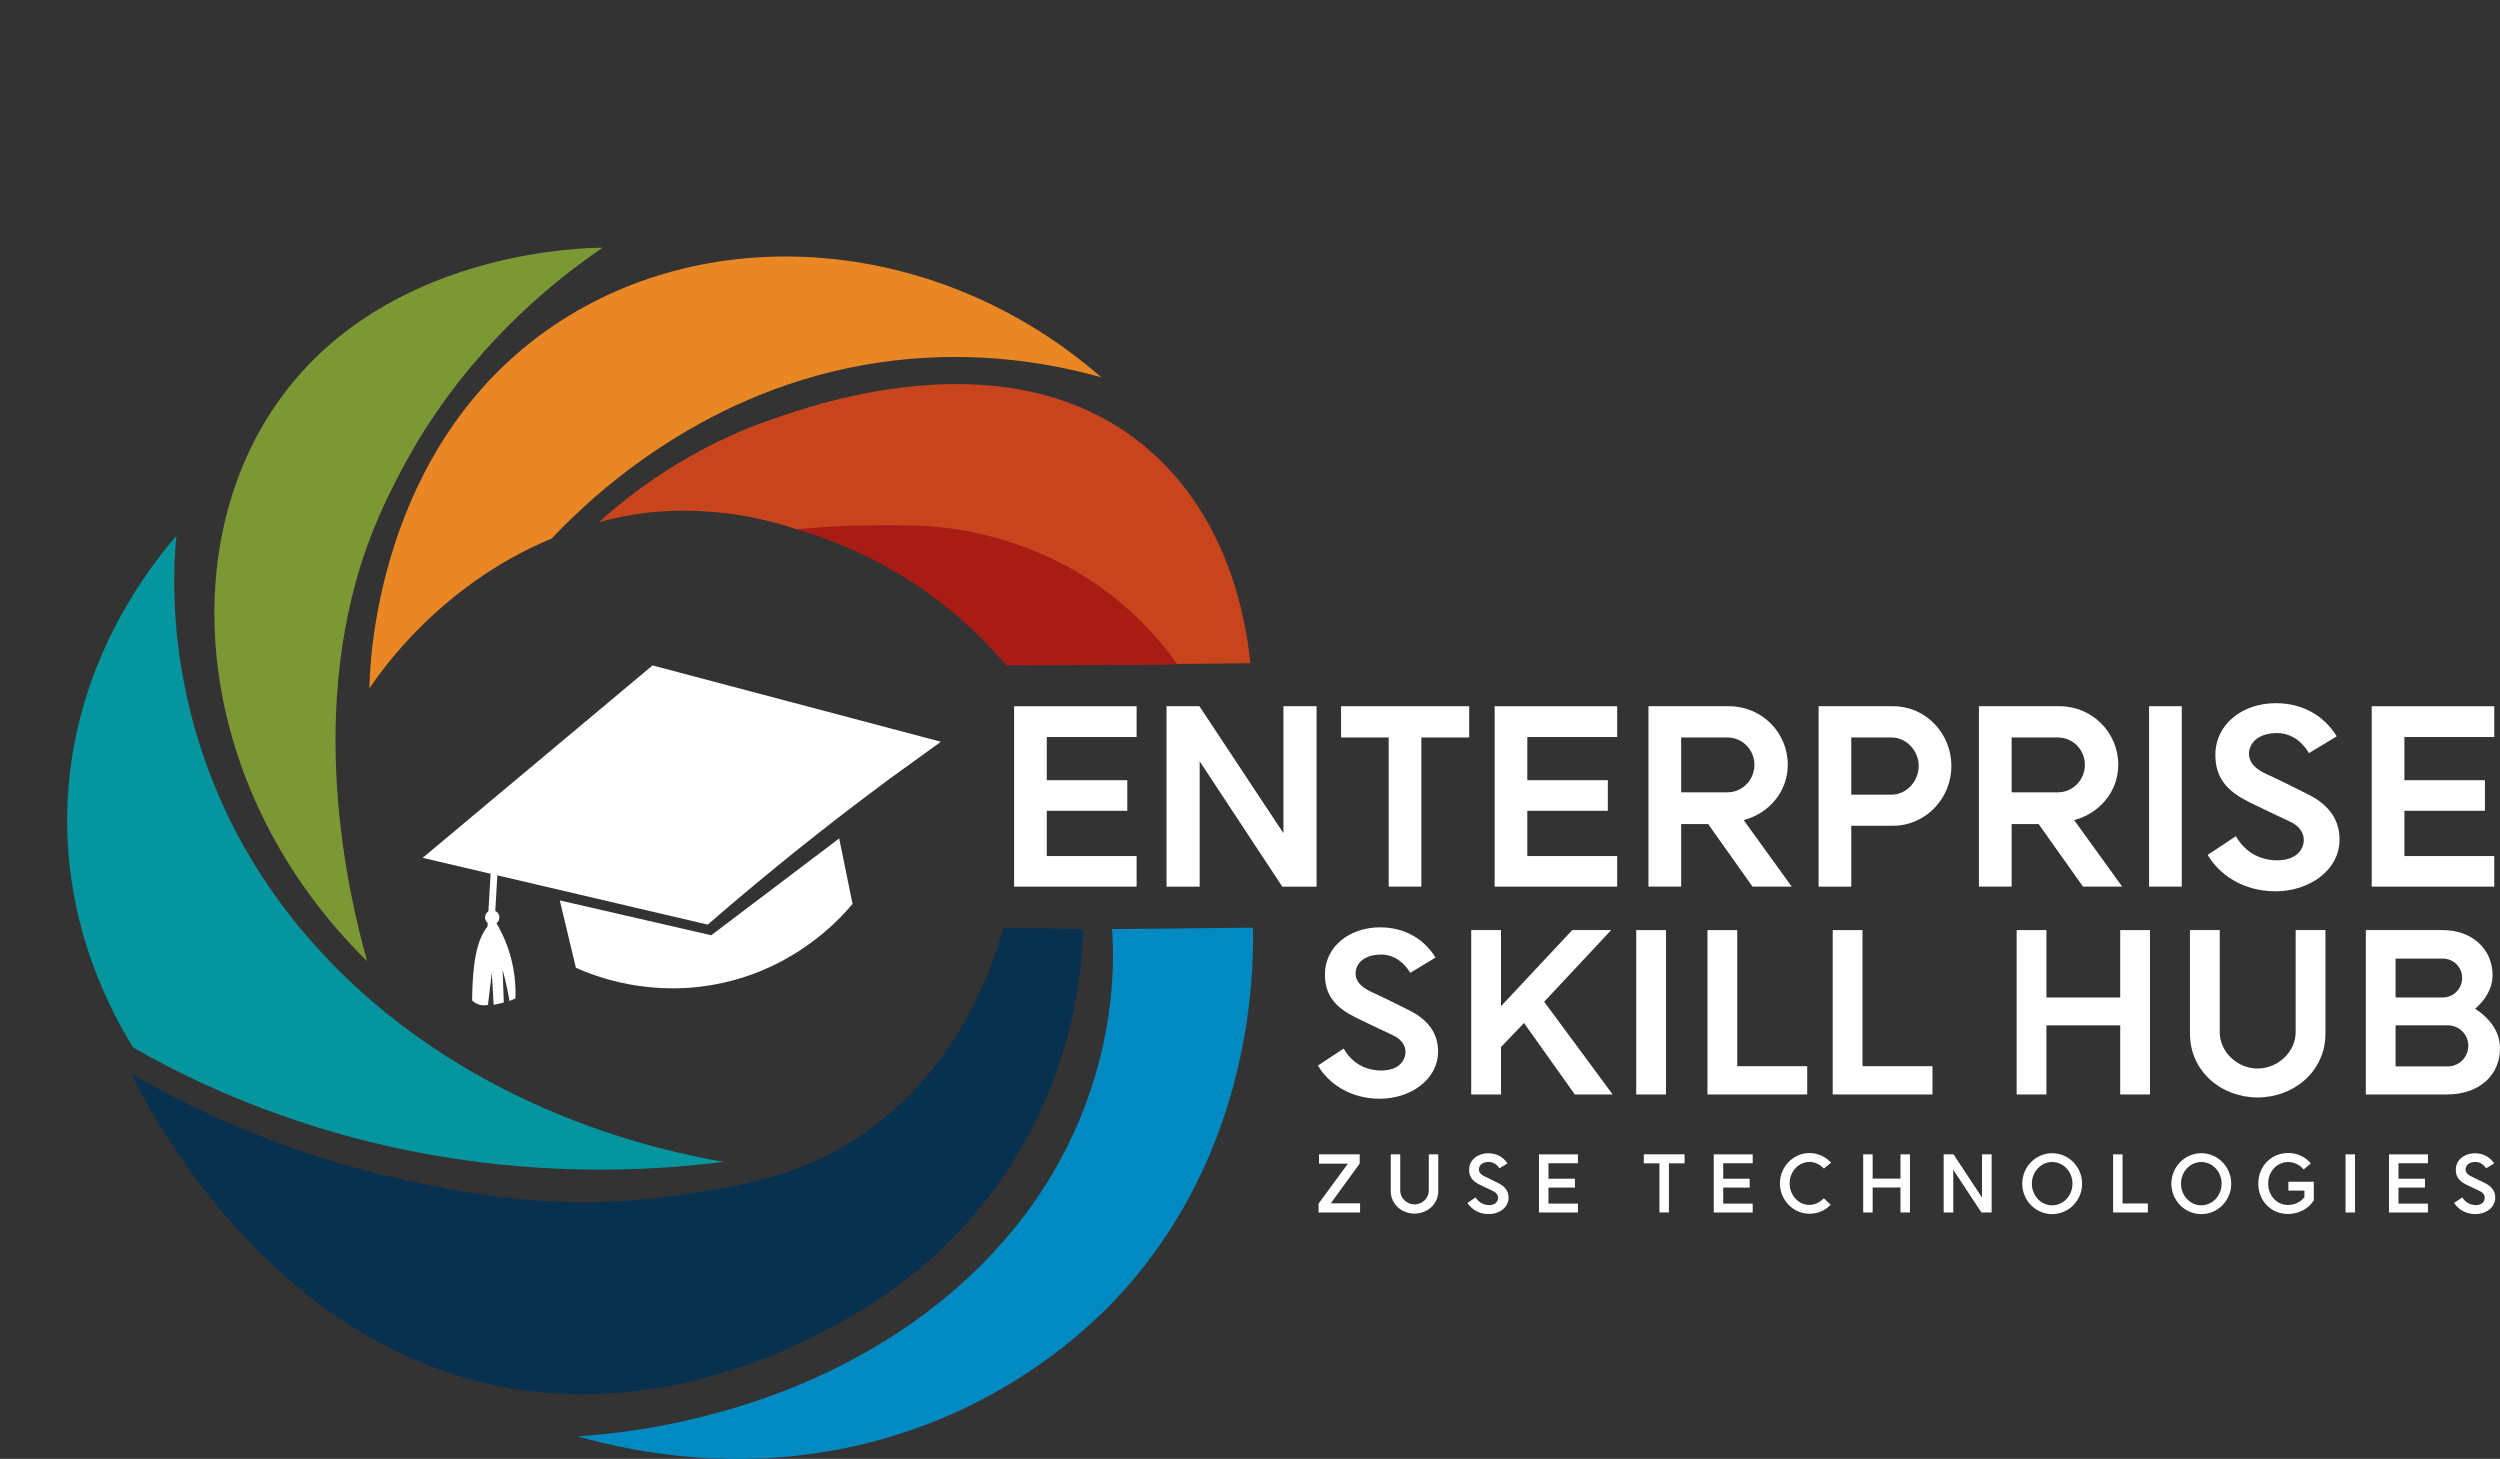 <?xml version="1.0" encoding="UTF-8"?>
<svg id="Layer_1" data-name="Layer 1" xmlns="http://www.w3.org/2000/svg" viewBox="0 0 1465.03 854.93">
  <rect x="0" y="0" width="1465.03" height="854.93" fill="#333333" stroke="none"/>
  <defs>
    <style>
      .cls-1 {
        fill: #c8441d;
      }

      .cls-2, .cls-3 {
        fill: #fff;
      }

      .cls-4 {
        fill: #a91c15;
      }

      .cls-5 {
        fill: #7c9834;
      }

      .cls-6 {
        fill: #018ac1;
      }

      .cls-7 {
        fill: #05959e;
      }

      .cls-3 {
        stroke: #fff;
        stroke-miterlimit: 10;
        stroke-width: 4px;
      }

      .cls-8 {
        fill: #08314f;
      }

      .cls-9 {
        fill: #e98724;
      }

      .cls-10 {
        fill: none;
      }
    </style>
  </defs>
  <path class="cls-9" d="m645.37,221.1c-29.09-8.15-71.59-15.76-121.79-9.79-101.51,12.08-169.78,72.06-200.32,104.28-65.5,27.1-100.8,78.81-106.77,87.87.09-12.16,3.27-142,108.06-212.75,92.85-62.7,225.87-52.28,320.82,30.39Z"/>
  <path class="cls-1" d="m732.73,388.66c-26.59.26-53.17.52-79.76.78-3.26-8.26-9.11-20.34-19.56-32.07,0,0-8.63-9.68-20.54-17.59-19.67-13.05-73.55-26.11-146.02-29.6-3.51-1.2-7.07-2.31-10.69-3.31-36.83-10.2-67.08-7.54-76.81-6.4-7.18.84-16.95,2.4-28.38,5.53,19.23-17.34,52.87-43.41,100.85-60.12,28.22-9.83,141.16-49.28,219.35,15.94,49.05,40.92,59.04,101.84,61.56,126.84Z"/>
  <path class="cls-4" d="m690.05,389.43c-33.46.17-66.92.35-100.39.52-9.55-11.34-21.89-23.98-37.54-36.21-31.62-24.7-63.18-37.09-85.28-43.57,11.1-1.08,26.48-2.21,44.86-2.35,12.86-.1,27.8-.21,42.62,1.5,44.47,5.14,77.37,25.97,83.48,29.93,25.17,16.32,41.87,35.61,52.25,50.18Z"/>
  <path class="cls-5" d="m353.26,145.12c-27.95,18.97-69.81,52.64-104.27,106.67-1.93,3.03-18.62,29.45-30.65,59.83-40.42,102.05-14.1,212.71-3.21,251.64-100.67-98.88-115.23-242.84-49.66-331.35,61.94-83.62,172.3-86.6,187.79-86.78Z"/>
  <path class="cls-7" d="m424.19,680.83c-37.96,4.83-92.09,7.87-155.36-1.45-88.57-13.06-153.7-44.27-190.8-65.51-13.86-22.37-46.08-81.57-37.16-160.14,8.01-70.35,44.78-119.11,62.49-139.76-2.4,24.58-11.05,144.14,89.48,248.94,86.21,89.87,198.48,112.39,231.34,117.92Z"/>
  <path class="cls-8" d="m634.83,544.45c-.81,25.69-6.04,80.09-41,135.99-38.29,61.22-90.13,88.89-113.3,100.88-18.29,9.46-85.85,43.37-167.62,34.14-155.08-17.5-230.94-175.47-235.91-186.24,60.42,34.97,115.18,51.83,152.87,60.53,37.89,8.74,97.14,21.82,171.5,10.09,34.26-5.41,66.09-10.43,99.81-32.22,59.12-38.21,80.09-99.6,86.95-124.02,15.56.28,31.13.57,46.69.85Z"/>
  <path class="cls-6" d="m659.01,755.71c-10.95,12.29-46.63,50.14-106.97,75.44-95.92,40.21-183.68,19.14-213.37,10.58,26.31-1.69,134.77-11.13,221.22-86.33,99.28-86.36,93.15-193.01,91.76-210.95,27.55-.28,55.09-.57,82.64-.85.5,28.87-1.37,129.21-75.27,212.11Z"/>
  <path class="cls-10" d="m474.53,310.17c-5.67.62-11.05,1.31-16.12,2.05"/>
  <path class="cls-10" d="m700.14,354.12c-3.13-1.75-6.35-3.5-9.65-5.2"/>
  <g>
    <path class="cls-2" d="m613.42,431.91v25.3h47.18v17.92h-47.18v26.53h52.65v17.92h-71.8v-105.72h71.8v18.05h-52.65Z"/>
    <path class="cls-2" d="m771.53,413.86v105.72h-20.1l-48.41-73.44v73.44h-19.42v-105.72h19.28l49.23,74.4v-74.4h19.42Z"/>
    <path class="cls-2" d="m860.97,432.18h-28.04v87.39h-19.15v-87.39h-27.9v-18.33h75.08v18.33Z"/>
    <path class="cls-2" d="m895.03,431.91v25.3h47.18v17.92h-47.18v26.53h52.65v17.92h-71.8v-105.72h71.8v18.05h-52.65Z"/>
    <path class="cls-2" d="m1001.03,482.92h-15.86v36.65h-19.15v-105.72h47.18c19.15,0,34.46,15.32,34.46,34.33,0,15.73-11.08,28.58-25.85,32.41l28.17,38.98h-22.98l-25.99-36.65Zm-15.86-18.6h27.08c8.89,0,15.86-7.39,15.86-16.14s-6.97-16-15.86-16h-27.08v32.14Z"/>
    <path class="cls-2" d="m1143.54,448.87c0,18.87-14.91,35.01-34.19,35.01h-24.48v35.7h-19.15v-105.72h43.63c19.28,0,34.19,16,34.19,35.01Zm-19.15,0c0-8.75-6.97-16.69-16-16.69h-23.52v33.51h23.52c9.03,0,16-8.07,16-16.82Z"/>
    <path class="cls-2" d="m1194.69,482.92h-15.86v36.65h-19.15v-105.72h47.18c19.15,0,34.46,15.32,34.46,34.33,0,15.73-11.08,28.58-25.85,32.41l28.17,38.98h-22.98l-25.99-36.65Zm-15.86-18.6h27.08c8.89,0,15.86-7.39,15.86-16.14s-6.97-16-15.86-16h-27.08v32.14Z"/>
    <path class="cls-2" d="m1278.53,519.57h-19.15v-105.72h19.15v105.72Z"/>
    <path class="cls-2" d="m1370.99,491.95c0,18.33-18.05,30.36-37.47,30.36s-33.23-10.12-39.8-21.34l16.55-10.94c5.06,8.89,13.27,13.68,22.84,14.09,8.34.41,14.5-2.74,16.41-8.62,1.78-5.47-.96-10.94-7.38-13.95-5.61-2.6-20.93-9.85-24.07-11.49-11.62-5.74-19.83-13.13-19.83-27.49-.14-18.19,15.87-30.5,35.42-30.5,16.55,0,28.72,8.07,35.7,19.42l-16.28,9.85c-3.42-6.02-9.98-11.76-18.6-11.76-10.12,0-15.45,4.79-16.41,10.39-.96,6.29,3.28,10.53,9.85,13.54,4.38,1.91,19.15,9.16,24.21,11.76,9.98,4.92,18.87,12.86,18.87,26.67Z"/>
    <path class="cls-2" d="m1409.01,431.91v25.3h47.18v17.92h-47.18v26.53h52.65v17.92h-71.8v-105.72h71.8v18.05h-52.65Z"/>
  </g>
  <g>
    <path class="cls-2" d="m842.72,616.2c0,16.7-16.45,27.67-34.14,27.67s-30.28-9.22-36.26-19.44l15.08-9.97c4.61,8.1,12.09,12.46,20.81,12.84,7.6.37,13.21-2.49,14.95-7.85,1.62-4.99-.87-9.97-6.73-12.71-5.11-2.37-19.07-8.97-21.93-10.47-10.59-5.23-18.07-11.96-18.07-25.05-.12-16.57,14.46-27.79,32.28-27.79,15.08,0,26.17,7.35,32.53,17.7l-14.83,8.97c-3.12-5.48-9.1-10.72-16.95-10.72-9.22,0-14.08,4.36-14.95,9.47-.87,5.73,2.99,9.6,8.97,12.34,3.99,1.74,17.45,8.35,22.06,10.72,9.1,4.49,17.2,11.71,17.2,24.3Z"/>
    <path class="cls-2" d="m893.06,599.5l-13.46,14.08v27.79h-17.45v-96.33h17.45v44.61l41.75-44.61h22.81l-39.25,42,40.13,54.33h-22.18l-29.78-41.87Z"/>
    <path class="cls-2" d="m976.3,641.37h-17.45v-96.33h17.45v96.33Z"/>
    <path class="cls-2" d="m1059.05,624.8v16.57h-58.45v-96.33h17.45v79.76h41Z"/>
    <path class="cls-2" d="m1132.44,624.8v16.57h-58.45v-96.33h17.45v79.76h41Z"/>
    <path class="cls-2" d="m1259.92,545.04v96.33h-17.45v-40.5h-43.24v40.5h-17.45v-96.33h17.45v39.5h43.24v-39.5h17.45Z"/>
    <path class="cls-2" d="m1283.34,605.73v-60.69h17.45v59.82c0,11.71,10.47,21.31,22.18,21.31s22.31-9.6,22.31-21.31v-59.82h17.45v60.69c0,22.18-18.57,37.39-39.75,37.39s-39.63-15.2-39.63-37.39Z"/>
    <path class="cls-2" d="m1465.03,614.2c0,16.57-12.84,27.17-31.15,27.17h-47.48v-96.33h45.11c16.95,0,29.16,10.97,29.16,26.42,0,7.73-4.24,14.58-10.22,19.69,8.47,5.36,14.58,13.46,14.58,23.05Zm-61.19-29.66h27.67c6.23,0,11.34-5.11,11.34-11.46s-5.11-11.34-11.34-11.34h-27.67v22.8Zm42.62,28.29c0-6.6-5.36-11.96-11.96-11.96h-30.66v24.05h30.66c6.6,0,11.96-5.48,11.96-12.09Z"/>
  </g>
  <g>
    <path class="cls-2" d="m772.96,681.92v-5.46h23.84v5.38l-16.92,23.31h17.14v5.38h-24.33v-5.2l17.19-23.4h-16.92Z"/>
    <path class="cls-2" d="m815,698v-21.55h5.55v21.24c0,4.41,3.83,8.11,8.37,8.11s8.37-3.7,8.37-8.11v-21.24h5.55v21.55c0,7.4-6.13,13.18-13.93,13.18s-13.92-5.77-13.92-13.18Z"/>
    <path class="cls-2" d="m859.95,704.92l4.8-3.22c1.72,2.78,4.36,4.32,7.49,4.5,3.61.13,4.98-1.59,5.46-3.08.66-1.98-.35-3.97-2.6-5.07-1.81-.84-6.83-3.22-7.89-3.75-3.26-1.67-6.3-3.83-6.3-8.77,0-2.47.88-4.67,2.6-6.39,2.12-2.12,5.24-3.3,8.64-3.3,4.8,0,8.77,2.12,11.24,5.95l-4.71,2.87c-1.45-2.34-3.79-3.75-6.21-3.75-3.79,0-5.46,1.98-5.77,3.7-.31,2.03.84,3.66,3.48,4.85,1.41.66,6.21,3.04,7.93,3.88,4.01,2.03,5.95,4.8,5.95,8.46,0,5.51-5.02,9.65-11.63,9.65-7.4,0-11.1-4.36-12.47-6.52Z"/>
    <path class="cls-2" d="m907.42,681.66v9.08h15.51v5.2h-15.51v9.39h17.27v5.2h-22.83v-34.06h22.83v5.2h-17.27Z"/>
    <path class="cls-2" d="m987.18,681.74h-9.17v28.78h-5.55v-28.78h-9.17v-5.29h23.88v5.29Z"/>
    <path class="cls-2" d="m1009.83,681.66v9.08h15.51v5.2h-15.51v9.39h17.28v5.2h-22.83v-34.06h22.83v5.2h-17.28Z"/>
    <path class="cls-2" d="m1068.84,684.78c-2.42-2.47-5.46-3.88-8.46-3.88-6.43,0-11.63,5.64-11.63,12.6s5.2,12.6,11.63,12.6c2.95,0,5.99-1.41,8.42-3.88l4.01,3.75c-3.22,3.44-7.62,5.29-12.43,5.29-9.56,0-17.32-7.98-17.32-17.76s7.76-17.8,17.32-17.8c4.8,0,9.39,2.07,12.65,5.64l-4.19,3.44Z"/>
    <path class="cls-2" d="m1113.71,710.52v-14.63h-16.31v14.63h-5.55v-34.06h5.55v14.23h16.31v-14.23h5.55v34.06h-5.55Z"/>
    <path class="cls-2" d="m1161.13,710.52l-16.48-24.99v24.99h-5.64v-34.06h5.77l16.7,25.29v-25.29h5.64v34.06h-5.99Z"/>
    <path class="cls-2" d="m1220.14,693.64c0,9.83-7.84,17.85-17.54,17.85s-17.54-8.02-17.54-17.85,7.89-17.85,17.54-17.85,17.54,8.02,17.54,17.85Zm-5.64,0c0-7.01-5.33-12.69-11.9-12.69s-11.9,5.68-11.9,12.69,5.33,12.69,11.9,12.69,11.9-5.68,11.9-12.69Z"/>
    <path class="cls-2" d="m1243.85,676.46v28.78h14.81v5.29h-20.36v-34.06h5.55Z"/>
    <path class="cls-2" d="m1307.53,693.64c0,9.83-7.84,17.85-17.54,17.85s-17.54-8.02-17.54-17.85,7.89-17.85,17.54-17.85,17.54,8.02,17.54,17.85Zm-5.64,0c0-7.01-5.33-12.69-11.9-12.69s-11.9,5.68-11.9,12.69,5.33,12.69,11.9,12.69,11.9-5.68,11.9-12.69Z"/>
    <path class="cls-2" d="m1354.16,681.79l-4.19,3.53c-2.38-2.78-5.64-4.36-9.03-4.36-6.57,0-11.77,5.51-11.77,12.56s4.98,12.6,11.59,12.6c3.75,0,7.23-1.59,9.56-4.41l.09-.09.04-3.92h-9.43v-5.2h14.9v10.97l-.53.71c-3.17,4.54-8.64,7.23-14.63,7.23-9.92,0-17.36-7.67-17.36-17.89s7.71-17.85,17.54-17.85c5.2,0,10,2.2,13.22,6.12Z"/>
    <path class="cls-2" d="m1380.07,676.46v34.06h-5.55v-34.06h5.55Z"/>
    <path class="cls-2" d="m1405.54,681.66v9.08h15.51v5.2h-15.51v9.39h17.27v5.2h-22.83v-34.06h22.83v5.2h-17.27Z"/>
    <path class="cls-2" d="m1438.15,704.92l4.8-3.22c1.72,2.78,4.36,4.32,7.49,4.5,3.61.13,4.98-1.59,5.46-3.08.66-1.98-.35-3.97-2.6-5.07-1.81-.84-6.83-3.22-7.89-3.75-3.26-1.67-6.3-3.83-6.3-8.77,0-2.47.88-4.67,2.6-6.39,2.12-2.12,5.24-3.3,8.64-3.3,4.8,0,8.77,2.12,11.24,5.95l-4.71,2.87c-1.45-2.34-3.79-3.75-6.21-3.75-3.79,0-5.46,1.98-5.77,3.7-.31,2.03.84,3.66,3.48,4.85,1.41.66,6.21,3.04,7.93,3.88,4.01,2.03,5.95,4.8,5.95,8.46,0,5.51-5.02,9.65-11.63,9.65-7.4,0-11.1-4.36-12.47-6.52Z"/>
  </g>
  <g>
    <path class="cls-2" d="m382.39,389.95c-44.91,37.59-89.81,75.17-134.72,112.76,55.69,13.04,111.38,26.09,167.08,39.13,28.45-24.7,58.57-49.23,90.43-73.36,5.28-4,10.56-7.95,15.83-11.85,10.12-7.32,20.24-14.64,30.36-21.96-56.33-14.91-112.66-29.81-168.98-44.72Z"/>
    <path class="cls-2" d="m491.76,491.34c-24.99,18.91-49.98,37.82-74.97,56.73-29.58-6.81-59.16-13.61-88.74-20.42,3.14,13.16,6.28,26.32,9.43,39.48,10.76,4.82,44.15,18.14,86.17,8.82,43.48-9.63,68.53-37.36,75.96-46.26-2.61-12.79-5.23-25.57-7.84-38.36Z"/>
    <path class="cls-3" d="m290.13,501.31c-.97,16.7-1.95,33.4-2.92,50.11"/>
    <circle class="cls-2" cx="288.44" cy="537.61" r="4.19"/>
    <path class="cls-2" d="m286.3,542.27c-.88.94-2.19,2.52-3.68,5.5-1.41,2.81-2.37,5.64-3.26,9.41-.98,4.16-1.46,7.75-1.84,11.77-.42,4.4-.82,10.29-.83,17.34.61.59,1.47,1.3,2.64,1.86,2.83,1.37,5.54.98,6.63.76.75-6.33,1.5-12.66,2.25-18.99.36,6.31.72,12.61,1.08,18.92l5.95-1.32c-.23-6.41-.47-12.82-.7-19.23.99,3.6,1.92,7.41,2.76,11.42.49,2.33.92,4.62,1.29,6.84,1.16-.48,2.31-.96,3.47-1.44.19-5.01-.03-11.13-1.31-17.98-2.32-12.36-7.1-21.81-10.86-27.89-.96.64-2.25,1.62-3.56,3.02Z"/>
  </g>
</svg>